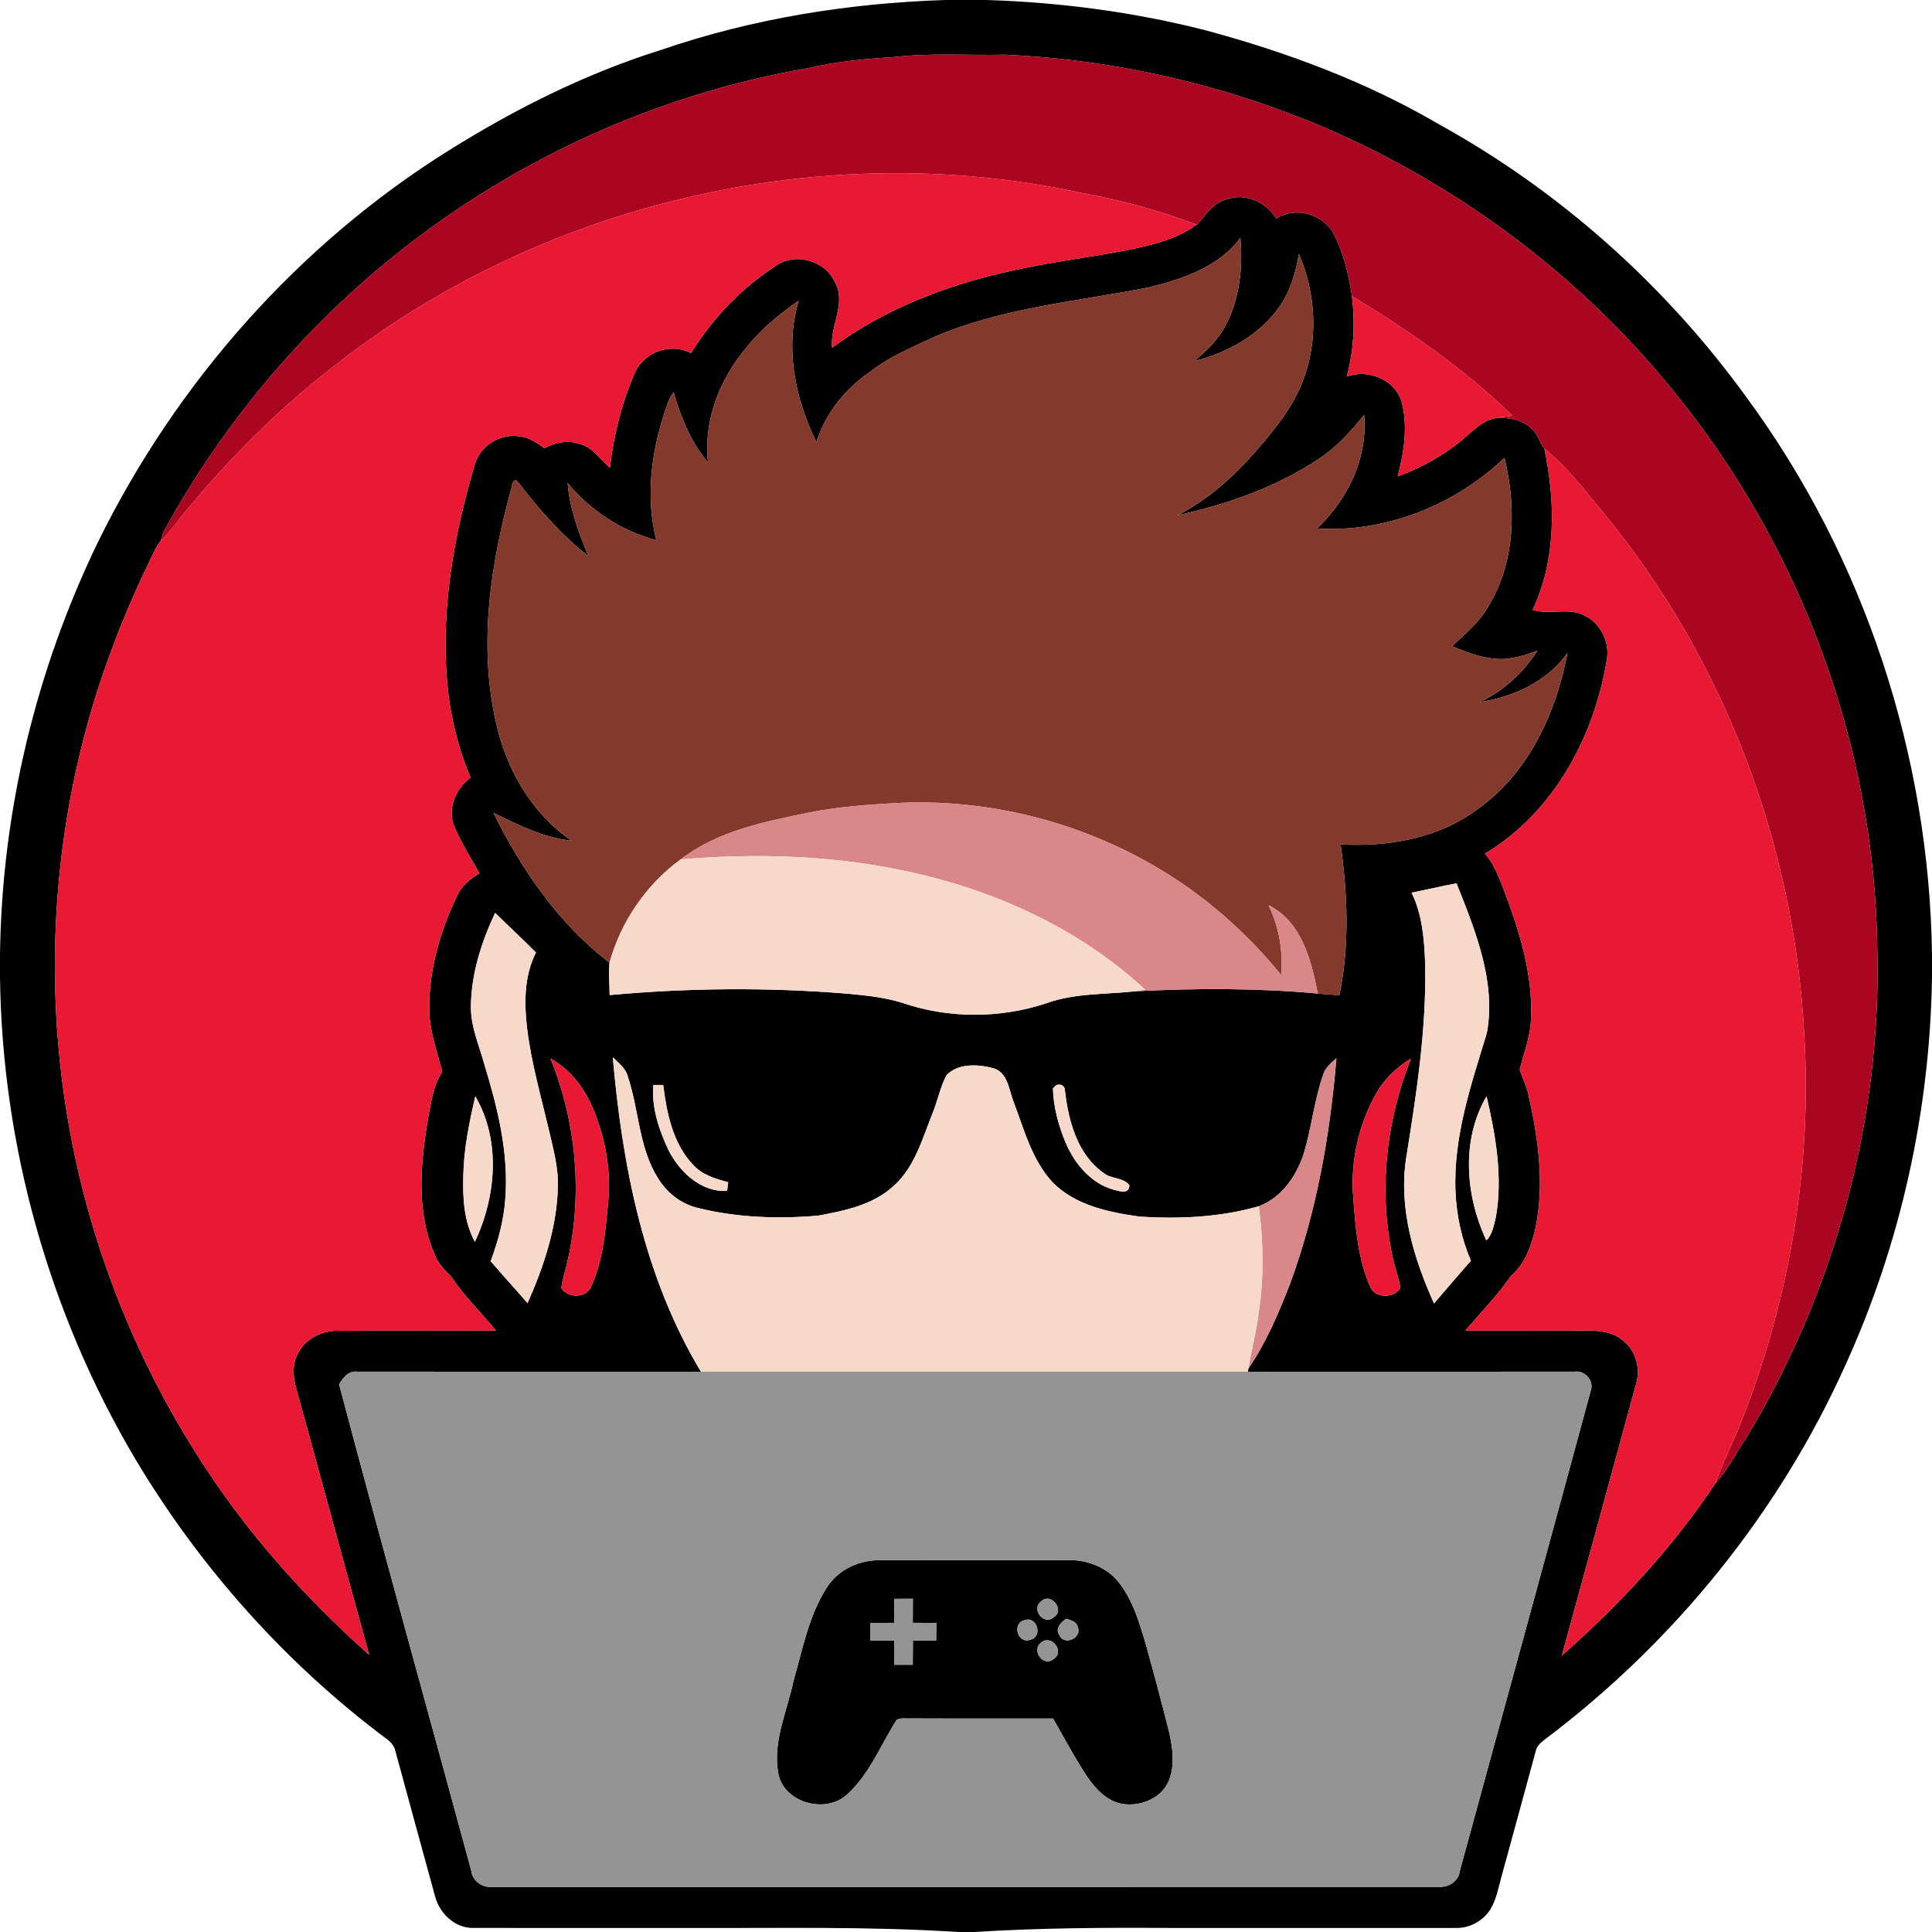 <?xml version="1.0" encoding="UTF-8" ?>
<!DOCTYPE svg PUBLIC "-//W3C//DTD SVG 1.1//EN" "http://www.w3.org/Graphics/SVG/1.1/DTD/svg11.dtd">
<svg width="600pt" height="600pt" viewBox="0 0 600 600" version="1.1" xmlns="http://www.w3.org/2000/svg">
<g id="#000000ff">
<path fill="#000000" opacity="1.00" d=" M 293.51 0.00 L 306.46 0.00 C 329.34 0.73 352.18 3.74 374.37 9.40 C 399.48 16.17 424.10 25.29 446.60 38.44 C 484.35 59.24 517.24 88.61 542.48 123.52 C 579.08 173.29 599.16 234.75 600.00 296.46 L 600.00 303.48 C 599.38 344.95 590.28 386.29 573.07 424.03 C 552.50 469.75 519.97 509.92 479.96 540.05 C 478.64 541.08 477.19 542.18 476.90 543.95 C 473.44 556.68 469.98 569.42 466.48 582.14 C 465.43 585.76 464.85 589.62 462.89 592.91 C 460.61 596.57 456.36 598.88 452.04 598.75 C 422.70 598.75 393.36 598.75 364.02 598.75 C 343.51 598.61 323.01 598.71 302.53 600.00 L 297.54 600.00 C 270.05 598.22 242.49 598.85 214.96 598.75 C 192.28 598.74 169.59 598.77 146.90 598.74 C 141.22 598.79 136.47 594.18 135.10 588.87 C 130.99 573.92 126.92 558.94 122.84 543.98 C 122.53 542.26 121.36 540.97 120.00 539.99 C 88.61 516.51 62.03 486.68 41.97 453.02 C 15.28 407.96 0.67 355.88 0.00 303.52 L 0.00 296.51 C 0.53 252.23 11.12 208.21 30.41 168.38 C 54.73 118.84 92.69 75.86 139.57 46.60 C 160.21 33.70 182.16 22.74 205.43 15.46 C 233.75 5.74 263.63 0.97 293.51 0.00 M 277.05 17.78 C 268.27 18.28 259.48 19.18 250.91 21.18 C 194.72 30.81 141.85 58.24 101.29 98.26 C 81.55 117.69 64.66 140.00 51.29 164.26 C 50.62 165.38 50.26 166.64 49.98 167.90 C 49.33 168.64 48.79 169.46 48.35 170.35 C 43.40 180.33 38.84 190.51 34.98 200.97 C 18.42 244.70 13.31 292.62 19.73 338.91 C 26.02 384.65 43.80 428.75 70.90 466.11 C 83.60 483.65 98.52 499.50 114.64 513.93 C 107.09 486.56 99.70 459.15 92.15 431.79 C 91.08 428.15 90.57 424.00 92.44 420.53 C 94.69 415.80 99.92 413.20 105.03 413.27 C 121.36 413.18 137.70 413.29 154.03 413.22 C 149.47 407.68 144.25 402.67 140.28 396.67 C 138.37 394.56 136.11 392.65 135.12 389.89 C 129.09 376.45 130.58 361.16 132.98 347.04 C 133.94 342.18 134.54 337.06 137.35 332.83 C 135.74 326.60 133.45 320.46 133.33 313.95 C 133.10 301.46 136.65 289.16 142.05 277.99 C 143.45 274.96 146.13 272.87 148.92 271.19 C 146.07 266.30 143.06 261.44 140.88 256.20 C 138.96 250.74 141.73 244.84 146.12 241.48 C 142.18 232.09 139.75 222.08 138.88 211.94 C 136.89 189.17 140.94 166.32 147.36 144.52 C 148.88 138.68 155.02 134.64 160.99 135.47 C 164.06 135.66 166.64 137.44 169.05 139.19 C 172.42 137.39 176.38 136.57 180.08 137.89 C 184.15 138.90 186.34 142.75 189.42 145.24 C 190.63 134.97 193.14 124.81 197.34 115.35 C 200.33 109.13 208.48 106.45 214.60 109.64 C 221.49 98.53 230.80 88.90 241.89 81.95 C 247.99 78.52 256.46 81.29 259.33 87.67 C 262.92 94.27 257.72 101.11 258.43 107.99 C 275.25 95.53 295.27 88.06 315.63 83.78 C 327.27 81.23 339.12 79.84 350.81 77.54 C 358.05 76.00 365.56 74.28 371.59 69.75 L 371.79 69.82 C 374.40 66.71 376.83 62.84 381.07 61.87 C 386.84 59.84 393.25 62.81 396.35 67.87 C 402.38 64.03 411.00 66.44 414.26 72.77 C 417.28 78.74 418.87 85.36 419.85 91.95 C 420.88 100.29 420.47 108.82 418.24 116.93 C 424.85 114.55 433.11 117.76 435.26 124.70 C 437.33 132.34 436.02 140.43 434.07 147.96 C 441.65 145.19 448.81 141.20 454.92 135.91 C 457.88 133.40 460.80 130.34 464.85 129.78 C 468.75 129.66 473.00 130.32 475.80 133.31 C 477.76 134.84 478.08 137.52 479.62 139.32 C 483.11 155.88 483.31 173.79 475.99 189.39 C 481.46 191.14 487.49 188.36 492.60 191.43 C 497.37 193.95 500.02 199.79 498.97 205.06 C 495.07 228.95 482.36 252.47 461.15 265.11 C 463.72 267.98 465.17 271.58 466.56 275.12 C 471.67 288.47 476.25 302.56 475.43 317.03 C 475.20 322.26 473.16 327.14 471.96 332.17 C 472.80 334.87 474.20 337.39 474.71 340.20 C 477.73 353.52 479.65 367.48 476.94 381.02 C 475.68 386.65 473.70 392.47 469.18 396.32 C 464.99 402.38 459.82 407.67 455.04 413.25 C 467.37 413.22 479.70 413.27 492.03 413.22 C 496.12 413.16 500.63 413.44 503.91 416.19 C 508.02 419.33 509.61 425.06 508.04 429.95 C 500.42 458.03 492.73 486.09 485.04 514.15 C 503.01 498.28 519.55 480.56 532.81 460.55 C 536.59 456.53 538.96 451.46 542.08 446.95 C 569.82 401.22 584.47 347.53 583.00 294.03 C 582.10 231.57 559.17 169.78 519.71 121.41 C 491.11 86.09 453.74 57.98 412.05 39.93 C 380.46 26.33 346.38 18.55 312.04 16.99 C 300.38 17.24 288.66 16.37 277.05 17.78 M 356.90 89.23 C 334.66 93.61 311.64 95.50 290.57 104.47 C 283.64 107.70 276.47 110.61 270.40 115.35 C 262.59 120.59 256.39 128.29 253.54 137.30 C 246.92 123.85 243.66 108.00 248.04 93.36 C 242.06 97.53 236.36 102.18 231.81 107.92 C 223.51 117.72 218.41 130.63 219.88 143.60 C 214.54 137.33 211.42 129.57 209.17 121.75 C 208.53 122.76 207.89 123.78 207.48 124.91 C 202.55 138.51 200.18 153.53 203.83 167.76 C 193.06 164.91 183.36 158.62 176.29 150.01 C 176.89 157.94 179.72 165.44 182.73 172.72 C 174.36 166.25 167.46 158.16 160.99 149.86 C 159.97 148.29 159.03 149.72 159.01 150.97 C 152.32 174.90 148.40 200.55 154.20 225.07 C 157.45 239.32 165.31 252.73 177.50 261.09 C 168.85 260.23 160.98 256.17 153.26 252.47 C 161.98 270.12 173.51 286.92 189.29 298.96 C 188.96 302.30 189.31 305.67 189.33 309.03 C 213.85 306.79 238.56 306.59 263.11 308.59 C 268.93 309.15 274.80 309.70 280.41 311.50 C 294.72 316.37 310.62 316.31 324.96 311.57 C 333.89 308.34 343.53 308.87 352.84 307.83 C 371.61 306.88 390.50 306.84 409.24 308.55 C 411.47 308.78 413.71 308.95 415.95 309.05 C 419.17 293.68 418.52 277.72 416.34 262.25 C 430.98 263.03 446.41 260.45 458.44 251.60 C 474.56 240.43 483.25 221.53 486.80 202.75 C 480.57 211.66 470.03 216.45 459.53 218.04 C 466.91 214.59 473.05 208.96 477.40 202.10 C 474.05 203.34 470.60 204.43 467.02 204.66 C 461.40 204.86 456.02 202.81 450.91 200.68 C 455.06 196.89 459.47 193.20 462.26 188.23 C 470.64 174.53 470.91 157.40 467.23 142.17 C 451.84 156.87 430.30 165.49 408.97 164.14 C 418.57 155.16 424.83 142.19 423.63 128.86 C 419.66 133.81 415.38 138.60 410.07 142.16 C 396.78 151.19 381.31 156.56 365.72 160.02 C 375.39 155.10 383.48 147.65 390.54 139.52 C 396.04 133.12 401.48 126.41 404.56 118.45 C 409.48 105.81 408.75 91.25 403.38 78.88 C 402.43 84.72 400.67 90.53 397.24 95.42 C 391.00 104.17 381.11 109.60 370.83 112.15 C 374.82 108.97 378.50 105.29 380.82 100.69 C 384.99 92.47 386.04 82.95 385.20 73.86 C 378.52 82.92 367.37 86.62 356.90 89.23 M 438.38 277.24 C 441.69 283.99 442.31 291.65 442.59 299.06 C 443.06 319.56 439.86 339.90 436.63 360.08 C 434.38 375.47 439.10 390.88 445.34 404.80 C 449.17 400.39 452.93 395.91 456.81 391.53 C 453.89 384.75 452.33 377.45 452.02 370.08 C 451.29 353.09 456.88 336.81 461.76 320.80 C 464.67 304.74 458.14 288.97 452.33 274.31 C 447.66 275.22 443.03 276.29 438.38 277.24 M 146.26 312.00 C 146.01 318.66 148.91 324.81 150.59 331.12 C 154.63 344.35 157.98 358.14 156.94 372.07 C 156.50 378.81 154.72 385.37 152.38 391.68 C 156.13 396.07 160.05 400.32 163.83 404.70 C 168.86 393.38 172.89 381.33 173.25 368.85 C 173.49 362.73 171.81 356.80 170.46 350.91 C 168.00 340.49 165.03 330.15 163.71 319.50 C 162.77 311.56 162.74 303.10 166.45 295.81 C 162.30 291.63 157.96 287.63 153.76 283.50 C 149.59 292.43 146.44 302.07 146.26 312.00 M 217.69 426.00 C 182.11 426.00 146.52 426.00 110.94 425.99 C 108.26 425.64 106.48 427.86 105.31 429.93 C 118.66 480.36 132.70 530.60 146.35 580.94 C 146.71 584.18 149.81 586.32 152.97 586.01 C 251.01 585.97 349.05 586.03 447.09 585.98 C 450.02 586.13 453.02 584.14 453.35 581.09 C 466.90 531.35 480.55 481.64 494.02 431.89 C 495.12 428.85 492.22 425.52 489.09 425.99 C 455.23 426.01 421.37 425.99 387.52 426.00 L 387.69 425.03 C 393.25 416.93 397.10 407.77 400.65 398.65 C 408.90 376.19 413.07 352.42 415.04 328.65 C 413.38 330.12 411.53 331.61 410.89 333.84 C 408.17 341.69 407.34 350.04 404.98 357.99 C 402.73 365.06 398.14 371.88 390.96 374.61 C 378.98 378.04 366.33 378.62 353.96 377.84 C 344.33 376.48 333.89 374.36 326.84 367.11 C 320.42 360.17 318.04 350.73 314.75 342.11 C 313.28 338.33 312.98 332.89 308.26 331.68 C 303.60 330.50 297.57 330.16 293.95 333.90 C 291.95 337.66 291.20 341.95 289.55 345.87 C 286.42 353.76 284.03 362.56 277.44 368.38 C 271.09 374.22 262.31 376.00 254.11 377.53 C 241.69 378.58 228.99 378.18 216.84 375.17 C 211.52 373.95 206.97 370.34 204.21 365.68 C 198.30 356.16 198.46 344.51 194.91 334.14 C 194.24 331.62 192.02 330.11 190.31 328.33 C 193.26 362.12 199.98 396.60 217.69 426.00 M 427.48 339.44 C 421.88 349.25 419.35 360.75 420.27 372.01 C 420.97 381.33 421.69 390.96 425.54 399.60 C 426.97 403.33 433.10 403.25 434.91 399.93 C 434.42 396.92 433.27 394.07 432.65 391.09 C 428.00 370.41 430.35 348.42 438.17 328.79 C 433.78 331.38 430.03 335.02 427.48 339.44 M 170.99 328.76 C 179.02 348.70 181.06 371.12 176.16 392.09 C 175.58 394.75 174.62 397.32 174.32 400.04 C 176.31 403.18 182.08 403.26 183.57 399.58 C 187.22 391.61 188.00 382.68 188.80 374.05 C 189.70 365.37 188.59 356.53 185.69 348.31 C 183.12 340.44 178.48 332.79 170.99 328.76 M 202.90 336.94 C 202.30 343.99 204.67 351.01 207.67 357.31 C 211.10 364.02 217.85 370.37 225.82 369.83 C 225.90 369.16 226.06 367.81 226.15 367.14 C 222.20 366.11 218.05 364.87 215.23 361.72 C 208.92 355.08 207.07 345.71 205.96 336.94 C 205.20 336.94 203.67 336.94 202.90 336.94 M 328.05 336.98 C 327.78 337.24 327.26 337.76 327.00 338.02 C 327.15 343.85 328.75 349.64 331.00 355.00 C 333.81 361.52 338.92 367.64 346.02 369.52 C 347.83 370.00 350.71 370.93 350.74 368.08 C 348.90 365.61 345.06 366.23 342.72 364.26 C 334.64 358.59 331.84 348.21 330.75 338.89 C 330.80 337.28 329.54 336.46 328.05 336.98 M 147.61 340.47 C 145.75 348.53 144.04 356.70 143.89 365.00 C 143.67 372.01 144.06 379.39 147.48 385.68 C 154.07 371.67 155.65 354.23 147.61 340.47 M 461.61 385.23 C 463.54 383.31 463.92 380.45 464.57 377.92 C 466.73 365.41 464.51 352.67 461.66 340.46 C 453.71 354.05 455.09 371.36 461.61 385.23 Z" />
<path fill="#000000" opacity="1.00" d=" M 256.86 492.89 C 260.35 487.44 266.76 484.50 273.14 484.53 C 292.77 484.42 312.41 484.51 332.04 484.49 C 337.88 484.46 343.88 486.82 347.53 491.51 C 351.96 497.21 353.96 504.28 355.97 511.10 C 358.44 520.01 360.83 528.94 363.08 537.90 C 364.17 542.79 364.96 548.10 363.03 552.90 C 360.91 558.31 354.57 560.96 349.06 560.29 C 344.17 559.73 340.57 555.89 337.86 552.11 C 333.91 546.18 330.59 539.87 327.03 533.71 C 312.35 533.67 297.68 533.75 283.01 533.68 C 281.51 533.81 279.82 533.36 278.46 534.13 C 273.51 541.87 270.11 550.88 263.20 557.17 C 256.56 563.56 243.15 559.92 241.65 550.49 C 239.97 540.74 244.45 531.45 246.41 522.09 C 249.27 512.18 251.16 501.68 256.86 492.89 M 277.77 496.53 C 277.72 499.01 277.69 501.50 277.70 503.99 C 275.21 503.99 272.72 504.00 270.24 504.00 C 270.24 505.81 270.24 507.62 270.26 509.44 C 272.73 509.46 275.22 509.49 277.70 509.49 C 277.70 511.99 277.71 514.49 277.71 517.00 C 279.63 516.99 281.55 516.99 283.47 517.00 C 283.47 514.50 283.49 512.00 283.51 509.51 C 285.92 509.49 288.32 509.47 290.73 509.45 C 290.75 507.63 290.76 505.82 290.78 504.01 C 288.34 504.00 285.91 503.99 283.47 503.98 C 283.48 501.48 283.48 498.99 283.50 496.50 C 281.58 496.50 279.67 496.51 277.77 496.53 M 323.33 497.32 C 320.10 499.71 324.20 504.94 327.22 502.27 C 330.93 500.03 326.29 494.35 323.33 497.32 M 318.23 503.14 C 314.18 504.04 315.97 510.63 319.97 509.24 C 323.96 508.29 322.11 501.85 318.23 503.14 M 328.99 507.80 C 330.50 511.29 336.23 508.58 334.68 505.23 C 334.31 503.52 332.53 503.21 331.16 502.72 C 329.52 503.74 327.56 505.80 328.99 507.80 M 323.31 510.11 C 320.20 512.57 323.99 517.82 327.21 515.24 C 330.79 512.94 326.61 507.45 323.31 510.11 Z" />
</g>
<g id="#aa0521ff">
<path fill="#aa0521" opacity="1.00" d=" M 277.05 17.78 C 288.66 16.37 300.38 17.24 312.04 16.99 C 346.38 18.55 380.46 26.33 412.05 39.93 C 453.74 57.98 491.11 86.09 519.71 121.41 C 559.17 169.78 582.10 231.57 583.00 294.03 C 584.47 347.53 569.82 401.22 542.08 446.95 C 538.96 451.46 536.59 456.53 532.81 460.55 C 534.92 454.32 538.02 448.50 540.42 442.38 C 555.70 404.06 562.80 362.43 560.32 321.21 C 557.23 262.18 535.22 204.06 497.37 158.54 C 491.78 151.86 486.47 144.78 479.62 139.32 C 478.08 137.52 477.76 134.84 475.80 133.31 C 473.00 130.32 468.75 129.66 464.85 129.78 C 466.45 129.51 468.06 129.31 469.68 129.10 C 454.79 114.59 437.58 102.70 419.85 91.95 C 418.87 85.36 417.28 78.74 414.26 72.77 C 411.00 66.44 402.38 64.03 396.35 67.87 C 393.25 62.81 386.84 59.84 381.07 61.87 C 376.83 62.84 374.40 66.71 371.79 69.82 L 371.59 69.75 C 360.05 65.44 348.13 62.09 335.99 59.94 C 255.20 42.32 167.18 63.16 102.55 114.63 C 86.95 126.83 72.75 140.81 60.03 155.98 C 56.57 159.87 53.72 164.26 49.98 167.90 C 50.26 166.64 50.62 165.38 51.29 164.26 C 64.66 140.00 81.55 117.69 101.29 98.26 C 141.85 58.24 194.72 30.81 250.91 21.18 C 259.48 19.18 268.27 18.28 277.05 17.78 Z" />
</g>
<g id="#e91833ff">
<path fill="#e91833" opacity="1.00" d=" M 102.55 114.63 C 167.18 63.16 255.20 42.32 335.99 59.94 C 348.13 62.09 360.05 65.44 371.59 69.75 C 365.56 74.28 358.05 76.00 350.81 77.54 C 339.12 79.84 327.27 81.23 315.63 83.78 C 295.27 88.06 275.25 95.53 258.43 107.99 C 257.72 101.11 262.92 94.27 259.33 87.67 C 256.46 81.29 247.99 78.52 241.89 81.95 C 230.80 88.90 221.49 98.53 214.60 109.64 C 208.48 106.45 200.33 109.13 197.34 115.35 C 193.14 124.81 190.63 134.97 189.42 145.24 C 186.34 142.75 184.15 138.90 180.08 137.89 C 176.38 136.57 172.42 137.39 169.05 139.19 C 166.64 137.44 164.06 135.66 160.99 135.47 C 155.02 134.64 148.88 138.68 147.36 144.52 C 140.94 166.32 136.89 189.17 138.88 211.94 C 139.75 222.08 142.18 232.09 146.12 241.48 C 141.73 244.84 138.96 250.74 140.88 256.20 C 143.06 261.44 146.07 266.30 148.92 271.19 C 146.13 272.87 143.45 274.96 142.05 277.99 C 136.65 289.16 133.10 301.46 133.33 313.95 C 133.45 320.46 135.74 326.60 137.35 332.83 C 134.54 337.06 133.94 342.18 132.98 347.04 C 130.58 361.16 129.09 376.45 135.12 389.89 C 136.11 392.65 138.37 394.56 140.28 396.67 C 144.25 402.67 149.47 407.68 154.03 413.22 C 137.70 413.29 121.36 413.18 105.03 413.27 C 99.92 413.20 94.69 415.80 92.44 420.53 C 90.57 424.00 91.08 428.15 92.15 431.79 C 99.70 459.15 107.09 486.56 114.64 513.93 C 98.52 499.50 83.60 483.65 70.90 466.11 C 43.80 428.75 26.02 384.65 19.73 338.91 C 13.31 292.62 18.42 244.70 34.98 200.97 C 38.84 190.51 43.40 180.33 48.35 170.35 C 48.79 169.46 49.33 168.64 49.98 167.90 C 53.72 164.26 56.57 159.87 60.03 155.98 C 72.75 140.81 86.95 126.83 102.55 114.63 Z" />
<path fill="#e91833" opacity="1.00" d=" M 419.85 91.95 C 437.58 102.70 454.79 114.59 469.68 129.10 C 468.06 129.31 466.45 129.51 464.85 129.78 C 460.80 130.34 457.88 133.40 454.92 135.91 C 448.81 141.20 441.65 145.19 434.07 147.96 C 436.02 140.43 437.33 132.34 435.26 124.70 C 433.11 117.76 424.85 114.55 418.24 116.93 C 420.47 108.82 420.88 100.29 419.85 91.95 Z" />
<path fill="#e91833" opacity="1.00" d=" M 479.62 139.32 C 486.47 144.78 491.78 151.86 497.37 158.54 C 535.22 204.06 557.23 262.18 560.32 321.21 C 562.80 362.43 555.70 404.06 540.42 442.38 C 538.02 448.50 534.92 454.32 532.81 460.55 C 519.55 480.56 503.01 498.28 485.04 514.15 C 492.73 486.09 500.42 458.03 508.04 429.95 C 509.61 425.06 508.02 419.33 503.91 416.19 C 500.63 413.44 496.12 413.16 492.03 413.22 C 479.70 413.27 467.37 413.22 455.04 413.25 C 459.82 407.67 464.99 402.38 469.18 396.32 C 473.70 392.47 475.68 386.65 476.94 381.02 C 479.65 367.48 477.73 353.52 474.71 340.20 C 474.20 337.39 472.80 334.87 471.96 332.17 C 473.16 327.14 475.20 322.26 475.43 317.03 C 476.25 302.56 471.67 288.47 466.56 275.12 C 465.17 271.58 463.72 267.98 461.15 265.11 C 482.36 252.47 495.07 228.95 498.97 205.06 C 500.02 199.79 497.37 193.95 492.60 191.43 C 487.49 188.36 481.46 191.14 475.99 189.39 C 483.31 173.79 483.11 155.88 479.62 139.32 Z" />
<path fill="#e91833" opacity="1.00" d=" M 427.48 339.44 C 430.03 335.02 433.78 331.38 438.17 328.79 C 430.35 348.42 428.00 370.41 432.65 391.09 C 433.27 394.07 434.42 396.92 434.91 399.93 C 433.10 403.25 426.97 403.33 425.54 399.60 C 421.69 390.96 420.97 381.33 420.27 372.01 C 419.35 360.75 421.88 349.25 427.48 339.44 Z" />
<path fill="#e91833" opacity="1.00" d=" M 170.99 328.76 C 178.48 332.79 183.12 340.44 185.69 348.31 C 188.59 356.53 189.70 365.37 188.80 374.05 C 188.00 382.68 187.22 391.61 183.57 399.58 C 182.08 403.26 176.31 403.18 174.32 400.04 C 174.62 397.32 175.58 394.75 176.16 392.09 C 181.06 371.12 179.02 348.70 170.99 328.76 Z" />
</g>
<g id="#83392bff">
<path fill="#83392b" opacity="1.00" d=" M 356.90 89.23 C 367.37 86.62 378.52 82.92 385.20 73.86 C 386.04 82.95 384.99 92.47 380.82 100.69 C 378.50 105.29 374.82 108.97 370.83 112.15 C 381.11 109.60 391.00 104.17 397.24 95.42 C 400.67 90.53 402.43 84.72 403.38 78.88 C 408.75 91.25 409.48 105.81 404.56 118.45 C 401.48 126.41 396.04 133.12 390.54 139.52 C 383.48 147.65 375.39 155.10 365.72 160.02 C 381.31 156.56 396.78 151.19 410.07 142.16 C 415.38 138.60 419.66 133.81 423.63 128.86 C 424.83 142.19 418.57 155.16 408.97 164.14 C 430.30 165.49 451.84 156.87 467.23 142.17 C 470.91 157.40 470.64 174.53 462.26 188.23 C 459.47 193.20 455.06 196.89 450.91 200.68 C 456.02 202.81 461.40 204.86 467.02 204.66 C 470.60 204.43 474.05 203.34 477.40 202.10 C 473.05 208.96 466.91 214.59 459.53 218.04 C 470.03 216.45 480.57 211.66 486.80 202.75 C 483.25 221.53 474.56 240.43 458.44 251.60 C 446.41 260.45 430.98 263.03 416.34 262.25 C 418.52 277.72 419.17 293.68 415.95 309.05 C 413.71 308.95 411.47 308.78 409.24 308.55 C 407.26 298.23 404.20 286.22 393.95 281.11 C 397.26 287.86 398.47 295.36 397.91 302.83 C 387.14 289.58 374.15 278.15 359.42 269.47 C 335.00 255.02 306.29 247.87 277.93 249.42 C 269.02 249.94 260.07 250.56 251.30 252.34 C 237.42 255.19 222.91 258.02 211.41 266.88 C 200.69 274.64 192.82 286.24 189.29 298.96 C 173.51 286.92 161.98 270.12 153.26 252.47 C 160.98 256.17 168.85 260.23 177.50 261.09 C 165.31 252.73 157.45 239.32 154.20 225.07 C 148.40 200.55 152.32 174.90 159.01 150.97 C 159.03 149.72 159.97 148.29 160.99 149.86 C 167.46 158.16 174.36 166.25 182.73 172.72 C 179.72 165.44 176.89 157.94 176.29 150.01 C 183.36 158.62 193.06 164.91 203.83 167.76 C 200.18 153.53 202.55 138.51 207.48 124.91 C 207.89 123.78 208.53 122.76 209.17 121.75 C 211.42 129.57 214.54 137.33 219.88 143.60 C 218.41 130.63 223.51 117.72 231.81 107.92 C 236.36 102.18 242.06 97.53 248.04 93.36 C 243.66 108.00 246.92 123.85 253.54 137.30 C 256.39 128.29 262.59 120.59 270.40 115.35 C 276.47 110.61 283.64 107.70 290.57 104.47 C 311.64 95.50 334.66 93.61 356.90 89.23 Z" />
</g>
<g id="#d98789ff">
<path fill="#d98789" opacity="1.00" d=" M 251.30 252.34 C 260.07 250.56 269.02 249.94 277.93 249.42 C 306.29 247.87 335.00 255.02 359.42 269.47 C 374.15 278.15 387.14 289.58 397.91 302.83 C 398.47 295.36 397.26 287.86 393.95 281.11 C 404.20 286.22 407.26 298.23 409.24 308.55 C 390.50 306.84 371.61 306.88 352.84 307.83 C 353.54 307.71 354.95 307.46 355.65 307.34 C 334.48 287.71 307.12 275.64 279.01 270.05 C 256.79 265.54 233.95 265.00 211.41 266.88 C 222.91 258.02 237.42 255.19 251.30 252.34 Z" />
<path fill="#d98789" opacity="1.00" d=" M 410.89 333.84 C 411.53 331.61 413.38 330.12 415.04 328.65 C 413.07 352.42 408.90 376.19 400.65 398.65 C 397.10 407.77 393.25 416.93 387.69 425.03 C 388.68 419.01 390.29 413.11 390.99 407.04 C 392.60 396.30 392.32 385.36 390.96 374.61 C 398.14 371.88 402.73 365.06 404.98 357.99 C 407.34 350.04 408.17 341.69 410.89 333.84 Z" />
</g>
<g id="#f7d9ccff">
<path fill="#f7d9cc" opacity="1.00" d=" M 211.41 266.88 C 233.95 265.00 256.79 265.54 279.01 270.05 C 307.12 275.64 334.48 287.71 355.65 307.34 C 354.95 307.46 353.54 307.71 352.84 307.83 C 343.53 308.87 333.89 308.34 324.96 311.57 C 310.62 316.31 294.72 316.37 280.41 311.50 C 274.80 309.70 268.93 309.15 263.11 308.59 C 238.56 306.59 213.85 306.79 189.33 309.03 C 189.31 305.67 188.96 302.30 189.29 298.96 C 192.82 286.24 200.69 274.64 211.41 266.88 Z" />
<path fill="#f7d9cc" opacity="1.00" d=" M 438.38 277.24 C 443.03 276.29 447.66 275.22 452.33 274.31 C 458.14 288.97 464.67 304.74 461.76 320.80 C 456.88 336.81 451.29 353.09 452.02 370.08 C 452.33 377.45 453.89 384.75 456.81 391.53 C 452.93 395.91 449.17 400.39 445.34 404.80 C 439.10 390.88 434.38 375.47 436.63 360.08 C 439.86 339.90 443.06 319.56 442.59 299.06 C 442.31 291.65 441.69 283.99 438.38 277.24 Z" />
<path fill="#f7d9cc" opacity="1.00" d=" M 146.26 312.00 C 146.44 302.07 149.59 292.43 153.76 283.50 C 157.96 287.63 162.30 291.63 166.45 295.81 C 162.74 303.10 162.77 311.56 163.71 319.50 C 165.03 330.15 168.00 340.49 170.46 350.91 C 171.81 356.80 173.49 362.73 173.25 368.85 C 172.89 381.33 168.86 393.38 163.83 404.70 C 160.05 400.32 156.13 396.07 152.38 391.68 C 154.72 385.37 156.50 378.81 156.94 372.07 C 157.98 358.14 154.63 344.35 150.59 331.12 C 148.91 324.81 146.01 318.66 146.26 312.00 Z" />
<path fill="#f7d9cc" opacity="1.00" d=" M 217.69 426.00 C 199.98 396.60 193.26 362.12 190.31 328.33 C 192.02 330.11 194.24 331.62 194.91 334.14 C 198.46 344.51 198.30 356.16 204.21 365.68 C 206.97 370.34 211.52 373.95 216.84 375.17 C 228.99 378.18 241.69 378.58 254.11 377.53 C 262.31 376.00 271.09 374.22 277.44 368.38 C 284.03 362.56 286.42 353.76 289.55 345.87 C 291.20 341.95 291.95 337.66 293.95 333.90 C 297.57 330.16 303.60 330.50 308.26 331.68 C 312.98 332.89 313.28 338.33 314.75 342.11 C 318.04 350.73 320.42 360.17 326.84 367.11 C 333.89 374.36 344.33 376.48 353.96 377.84 C 366.33 378.62 378.98 378.04 390.96 374.61 C 392.32 385.36 392.60 396.30 390.99 407.04 C 390.29 413.11 388.68 419.01 387.69 425.03 L 387.52 426.00 C 330.91 426.00 274.30 426.01 217.69 426.00 Z" />
<path fill="#f7d9cc" opacity="1.00" d=" M 202.90 336.94 C 203.67 336.94 205.20 336.94 205.96 336.94 C 207.07 345.71 208.92 355.08 215.23 361.72 C 218.05 364.87 222.20 366.11 226.15 367.14 C 226.06 367.81 225.90 369.16 225.82 369.83 C 217.85 370.37 211.10 364.02 207.67 357.31 C 204.67 351.01 202.30 343.99 202.90 336.94 Z" />
<path fill="#f7d9cc" opacity="1.00" d=" M 328.05 336.98 C 329.54 336.46 330.80 337.28 330.75 338.89 C 331.84 348.21 334.64 358.59 342.72 364.26 C 345.06 366.23 348.90 365.61 350.74 368.08 C 350.71 370.93 347.83 370.00 346.02 369.52 C 338.92 367.64 333.81 361.52 331.00 355.00 C 328.75 349.64 327.15 343.85 327.00 338.02 C 327.26 337.76 327.78 337.24 328.05 336.98 Z" />
<path fill="#f7d9cc" opacity="1.00" d=" M 147.61 340.47 C 155.65 354.23 154.07 371.67 147.48 385.68 C 144.06 379.39 143.67 372.01 143.89 365.00 C 144.04 356.70 145.75 348.53 147.61 340.47 Z" />
<path fill="#f7d9cc" opacity="1.00" d=" M 461.61 385.23 C 455.09 371.36 453.71 354.05 461.66 340.46 C 464.51 352.67 466.73 365.41 464.57 377.92 C 463.92 380.45 463.54 383.31 461.61 385.23 Z" />
</g>
<g id="#929496ff">
<path fill="#929496" opacity="1.00" d=" M 217.69 426.00 C 274.30 426.01 330.91 426.00 387.52 426.00 C 421.37 425.99 455.23 426.01 489.09 425.99 C 492.22 425.52 495.12 428.85 494.02 431.89 C 480.55 481.64 466.90 531.35 453.35 581.09 C 453.02 584.14 450.02 586.13 447.09 585.98 C 349.05 586.03 251.01 585.97 152.97 586.01 C 149.81 586.32 146.71 584.18 146.35 580.94 C 132.70 530.60 118.66 480.36 105.31 429.93 C 106.48 427.86 108.26 425.64 110.94 425.99 C 146.52 426.00 182.11 426.00 217.69 426.00 M 256.86 492.89 C 251.16 501.68 249.27 512.18 246.41 522.09 C 244.45 531.45 239.97 540.74 241.65 550.49 C 243.15 559.92 256.56 563.56 263.20 557.17 C 270.11 550.88 273.51 541.87 278.46 534.13 C 279.82 533.36 281.51 533.81 283.01 533.68 C 297.68 533.75 312.35 533.67 327.03 533.71 C 330.59 539.87 333.91 546.18 337.86 552.11 C 340.57 555.89 344.17 559.73 349.06 560.29 C 354.57 560.96 360.91 558.31 363.03 552.90 C 364.96 548.10 364.17 542.79 363.08 537.90 C 360.83 528.94 358.44 520.01 355.97 511.10 C 353.96 504.28 351.96 497.21 347.53 491.51 C 343.88 486.82 337.88 484.46 332.04 484.49 C 312.41 484.51 292.77 484.42 273.14 484.53 C 266.76 484.50 260.35 487.44 256.86 492.89 Z" />
<path fill="#929496" opacity="1.00" d=" M 277.77 496.53 C 279.67 496.51 281.58 496.50 283.50 496.50 C 283.48 498.99 283.48 501.48 283.47 503.98 C 285.91 503.99 288.34 504.00 290.78 504.01 C 290.76 505.82 290.75 507.63 290.73 509.45 C 288.32 509.47 285.92 509.49 283.51 509.51 C 283.49 512.00 283.47 514.50 283.47 517.00 C 281.55 516.99 279.63 516.99 277.71 517.00 C 277.71 514.49 277.70 511.99 277.70 509.49 C 275.22 509.49 272.73 509.46 270.26 509.44 C 270.24 507.62 270.24 505.81 270.24 504.00 C 272.72 504.00 275.21 503.99 277.70 503.99 C 277.69 501.50 277.72 499.01 277.77 496.53 Z" />
<path fill="#929496" opacity="1.00" d=" M 323.33 497.32 C 326.29 494.35 330.93 500.03 327.22 502.27 C 324.20 504.94 320.10 499.71 323.33 497.32 Z" />
<path fill="#929496" opacity="1.00" d=" M 318.23 503.14 C 322.11 501.85 323.96 508.29 319.97 509.24 C 315.97 510.63 314.18 504.04 318.23 503.14 Z" />
<path fill="#929496" opacity="1.00" d=" M 328.99 507.80 C 327.56 505.80 329.52 503.74 331.16 502.72 C 332.53 503.21 334.31 503.52 334.68 505.23 C 336.23 508.58 330.50 511.29 328.99 507.80 Z" />
<path fill="#929496" opacity="1.00" d=" M 323.31 510.11 C 326.61 507.45 330.79 512.94 327.21 515.24 C 323.99 517.82 320.20 512.57 323.31 510.11 Z" />
</g>
</svg>
